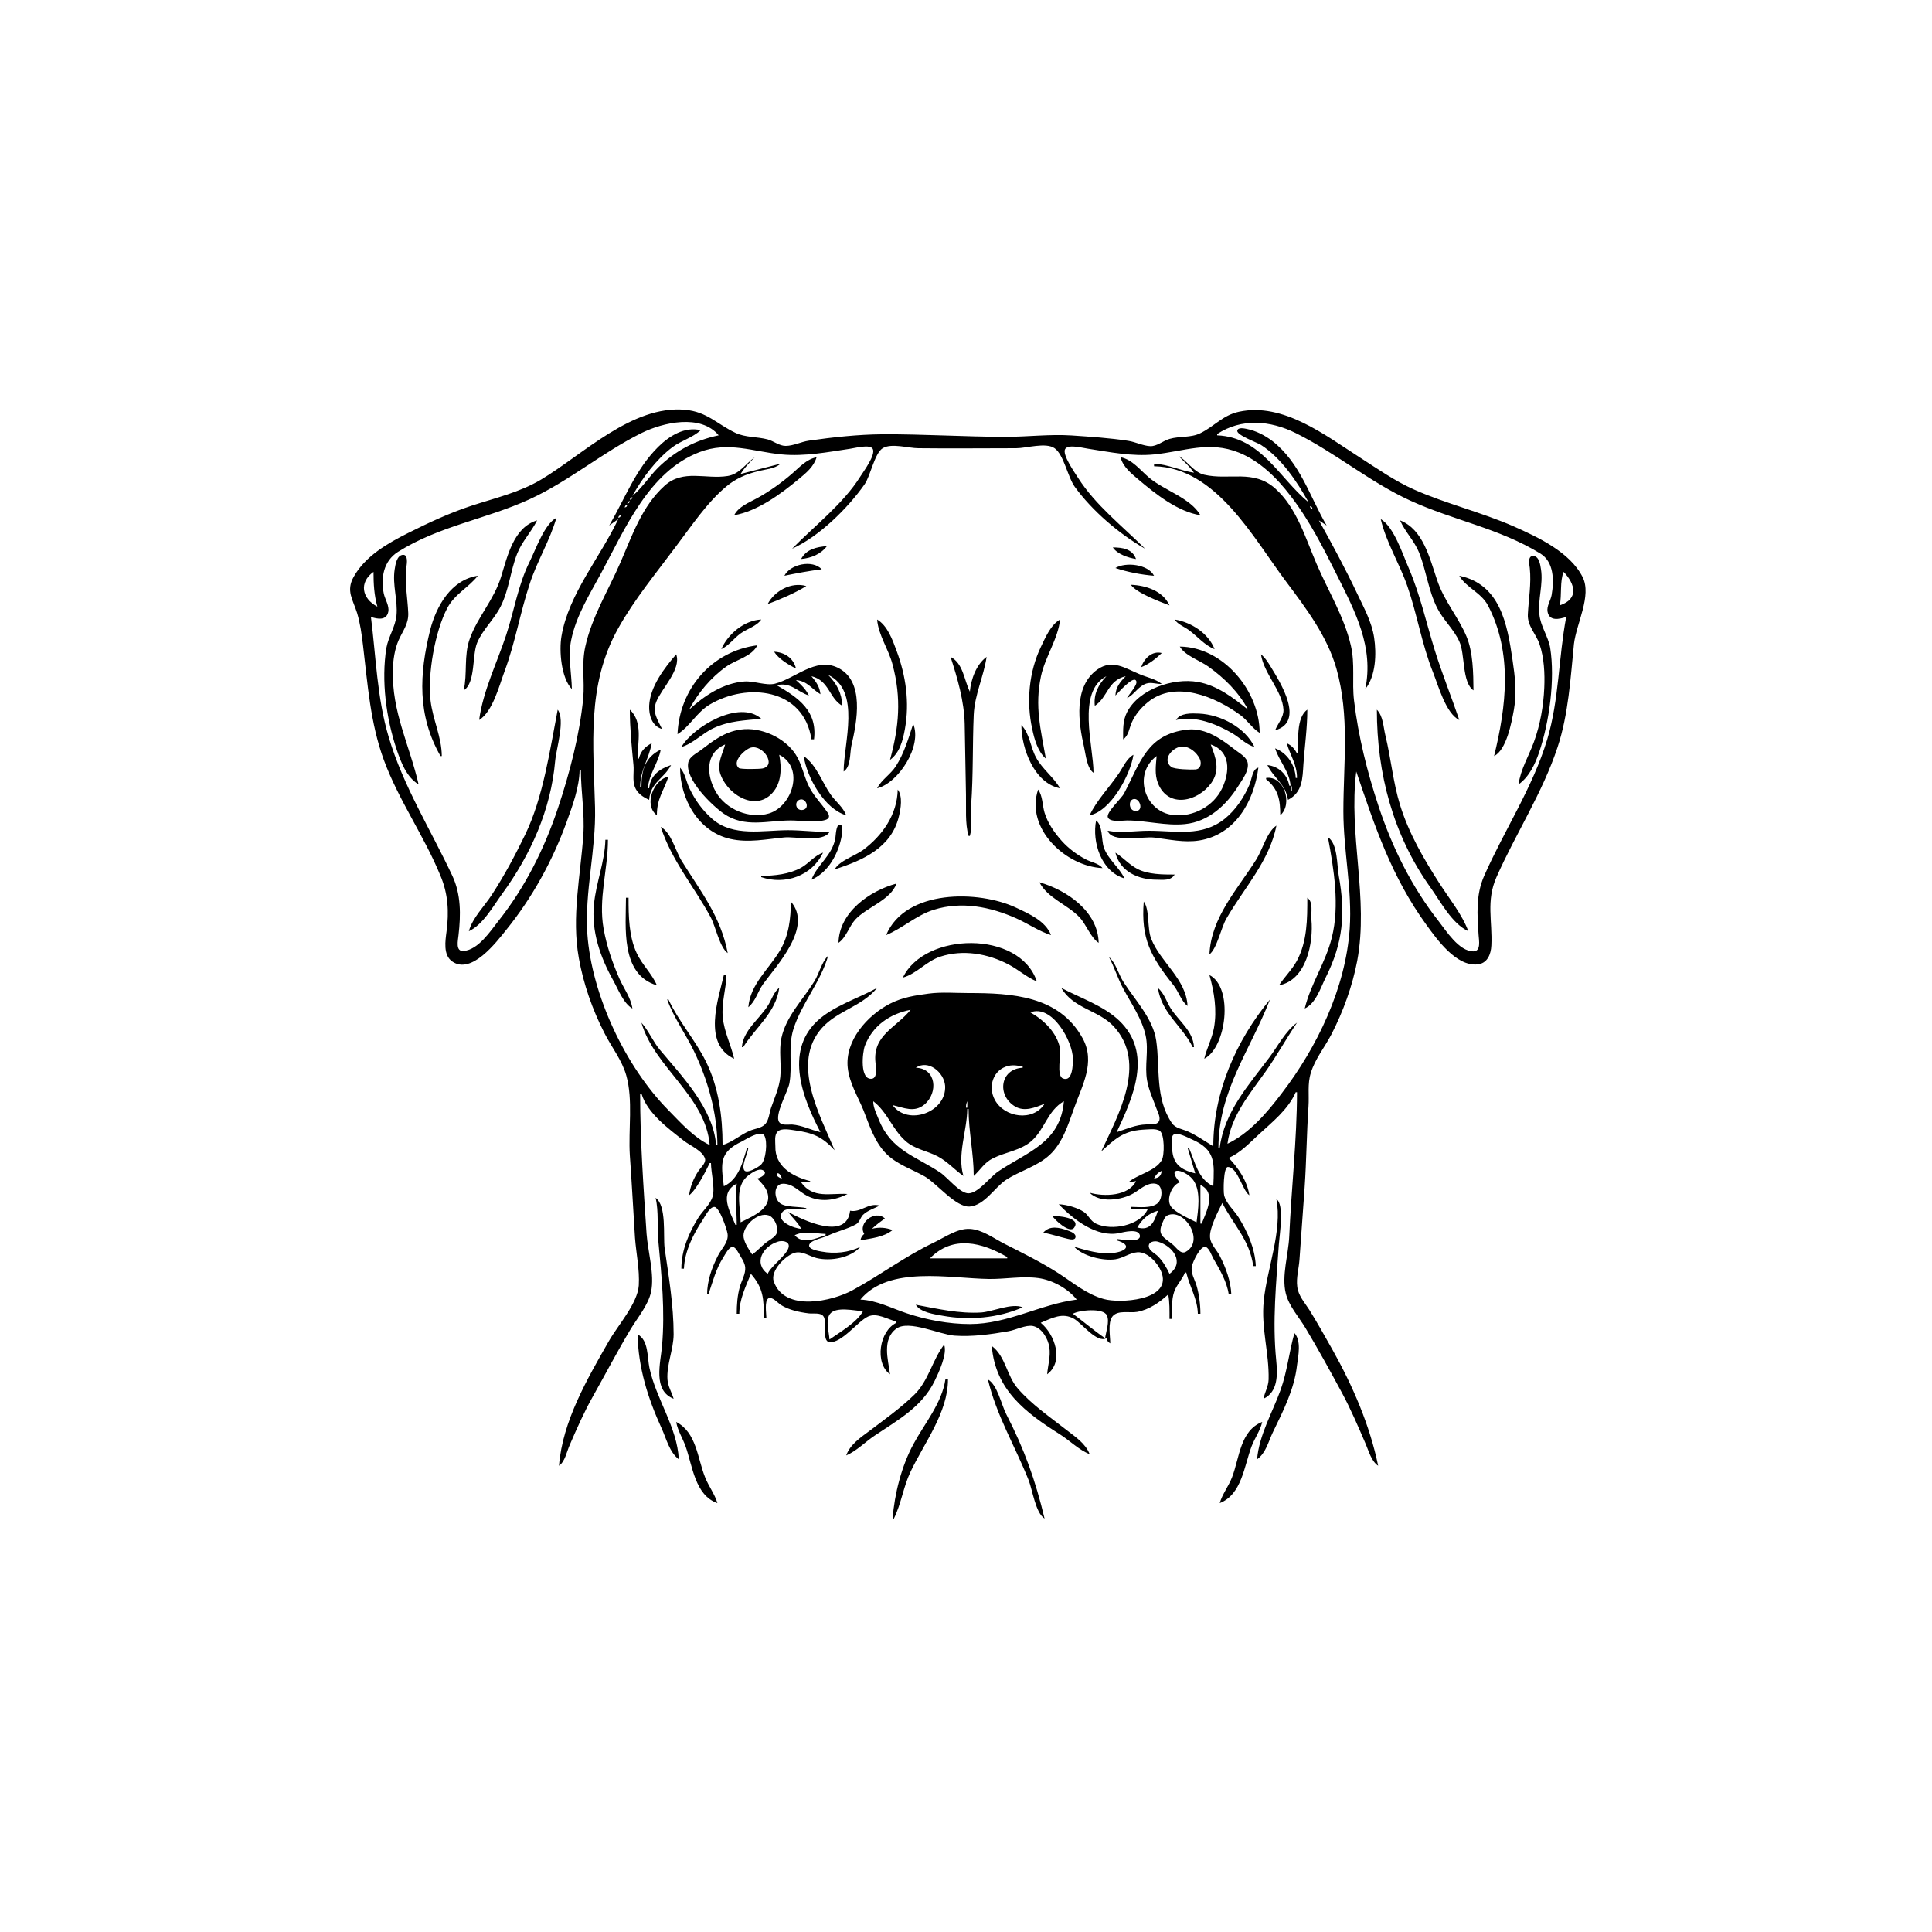 <?xml version="1.0" encoding="UTF-8"?>
<svg xmlns="http://www.w3.org/2000/svg" xmlns:xlink="http://www.w3.org/1999/xlink" width="1500pt" height="1500pt" viewBox="0 0 1500 1500" version="1.1">
<g id="surface1">
<path style=" stroke:none;fill-rule:nonzero;fill:rgb(0%,0%,0%);fill-opacity:1;" d="M 450 598 L 451 598 C 451 614.645 454 631.301 452.91 648 C 450.707 680.172 443.598 711.758 449.426 744 C 453 764 460 784 469.246 802 C 474.785 813.004 482.887 823.004 486.254 835 C 491.617 854.105 487.734 877.227 489 897 C 490.551 918.328 491.629 939.676 493 961 C 493.93 973.273 496.664 985.66 495.957 998 C 495 1012 479.723 1029 472.852 1041 C 456 1070.453 436.734 1103.398 434 1138 C 438.688 1134.801 440 1127.078 442.281 1122 C 447.801 1109.164 453.559 1096.184 460.426 1084 C 470.188 1066.68 479.359 1049.066 489.602 1032 C 494.945 1023.094 503.297 1013.297 505.48 1003 C 508.332 989.562 503 971.707 502 958 C 499.594 921.77 497 885.348 497 849 L 498 849 C 502.492 864.273 519 876.262 531 885.715 C 535.645 889.379 545.754 893.52 547.387 899.715 C 548.223 903 543.953 906.621 542.359 909 C 538.434 915 535.941 921.02 535 928 C 540.211 924.434 548.227 909 551 903 L 552 903 C 552 910.496 555.281 922.113 553.258 929 C 551.52 935 545.711 940 542.438 945 C 534.852 957 529 970.703 529 985 L 531 985 C 531.59 971.328 538.234 958.207 545.668 947 C 547.43 944.344 550.848 937.055 554.621 937.055 C 558.574 937.055 564.41 954.5 564.891 958 C 565.801 964.629 560 969.562 557.375 975 C 552.633 984.262 549 994.539 549 1005 L 550 1005 C 553.43 995 555.805 985.168 561.699 976 C 563 974 565.914 968.055 568.797 968.055 C 571.402 968.055 574 974.125 575.293 976 C 576.801 978.445 578.293 981.082 578.578 984 C 579 989.043 575.77 994.25 574.43 999 C 572.473 1006 572 1013 572 1020 L 574 1020 C 574 1009 578.871 999.062 583 989 C 592.852 1000.312 593 1008.605 593 1023 L 595 1023 C 595 1019.82 593.387 1010 596.602 1008.035 C 599.434 1006.426 603.887 1011.516 606 1013 C 612.438 1017.086 620.473 1018.789 628 1019.715 C 631.27 1020.113 636.652 1019 639 1021.602 C 642.809 1025.492 637.629 1041.062 643.863 1042 C 653.383 1043.172 665.949 1025.797 674 1022.141 C 681 1019 689 1024.41 696 1026 L 696 1027 C 682.711 1033.332 678.863 1058.191 691 1067 C 689.516 1055.496 684.621 1039.742 696 1031.516 C 705.598 1024.594 729.441 1036.117 741 1037 C 754.977 1038 769.242 1036 783 1033.566 C 788.645 1032.617 796.387 1028.445 802 1029.527 C 809 1031 813.742 1039.516 814.699 1046 C 815.773 1053.277 813.582 1060 813 1067 C 826.359 1057.07 819 1036 808 1027 C 816.762 1023.406 824.863 1018.691 834 1024 C 840 1027.5 851.676 1043.086 859 1039 C 859.777 1041.133 860 1041.77 862 1043 C 862 1037.363 859.992 1027 863.602 1022.227 C 867.781 1016.816 877 1019.633 883 1018.531 C 892.211 1016.805 900.234 1011.211 907 1005 C 908.176 1011.32 908 1017.594 908 1024 L 910 1024 C 910 1017.285 909.402 1009.395 911.609 1003 C 913.508 997.5 917.918 993.41 920 988 L 921 988 C 923.605 999 929.758 1008.41 930 1020 L 932 1020 C 931.98 1012.691 931 1005.012 928.961 998 C 927.453 993.059 924.301 988.359 925.395 983 C 926 980 932 966.566 936.25 968.207 C 938.922 969.254 940.676 974.68 942 977 C 947 985.801 952.496 994.809 954 1005 L 956 1005 C 955.555 994.676 951.738 984.125 947 975 C 944.703 970.523 940 966.152 939.496 961 C 938.605 954 945.824 940.32 949 934 C 957.68 951.004 970.418 963 973 983 L 975 983 C 974.41 969.27 968.66 956.531 961.539 945 C 958 939.48 952 934.422 950.418 928 C 949.707 925.133 949.84 906.055 953.277 906.055 C 961 906.055 964.5 924.246 970 928 C 968.352 917 961.652 907.004 954 899 C 962.934 895.098 969.945 887.629 977 881.09 C 987.625 871.242 1000 861.645 1006 848 L 1007 848 C 1006.898 885.383 1002.609 922.684 1000.961 960 C 1000.352 973.785 994.973 990.527 998.238 1004 C 1000.637 1014 1008.395 1022.402 1013.551 1031 C 1023.383 1047.383 1032.605 1064.195 1041.691 1081 C 1048.707 1094 1054.461 1107.473 1060.281 1121 C 1062.668 1126.551 1064.785 1134.586 1070 1138 C 1063.512 1106.562 1050.289 1076 1034.574 1048 C 1028.707 1037.59 1022.898 1027.148 1016.574 1017 C 1013 1011.344 1008 1006 1007.184 999 C 1006.289 992 1008.418 985.016 1008.91 978 L 1012.91 922 C 1014.348 901.031 1014.473 880 1015.91 859 C 1016.512 850.211 1015 841.582 1017.723 833 C 1020.996 822.09 1028.566 813.031 1033.742 803 C 1042.871 785.301 1050 765.605 1053.738 746 C 1062.824 697.359 1046.793 648.102 1053 599 C 1067.559 642 1080.352 680.672 1107.426 718 C 1115.754 729.484 1130.543 750.301 1147 748.773 C 1154.727 748.055 1157.586 741 1157.895 734 C 1158.766 715 1153.688 699.492 1161.863 681 C 1176.902 647 1197.633 615.539 1209.328 580 C 1217.785 554.312 1219.309 526.684 1222 500 C 1223.875 484.059 1236 462.52 1228.727 448 C 1218.883 428.586 1194 417 1175 408.574 C 1149.812 397.586 1122.973 391.18 1098 380.137 C 1083.223 373.605 1069.543 364.031 1056 355.309 C 1028.934 338 996.371 312.324 962 319.668 C 949.383 322.363 942.832 331 932 336.312 C 924.715 340 915.715 338.504 908 340.785 C 903 342.223 898.195 346.648 893 346.406 C 887.465 346.152 881.59 343.137 876 342.273 C 861.465 340.031 846.645 339.094 832 338.09 C 814.852 337 798 339.152 781 339.152 C 749 339.152 716.656 337 685 337.184 C 666.453 337.316 646.496 339.473 628 342.133 C 622 343 615.938 346.199 610 346.207 C 605 346.211 600.695 342.453 596 341.16 C 587.867 339 578.707 339.742 571 336.078 C 556.73 329.305 549 319.738 532 318.172 C 490.754 314.379 452.594 353.008 420 372.395 C 403.184 382.398 384.387 386.617 366 392.672 C 349 398.246 332.91 405.777 317 413.754 C 300.949 421.801 283.504 431.773 274.516 448 C 268.516 458.828 274 465.453 277.277 476 C 279.699 484.062 280.844 492.656 281.844 501 C 285.488 531.348 287.422 561.004 298 590 C 309.637 621.594 329.398 649.086 342 680 C 347.953 694.109 348.66 708.047 346.719 723 C 345.754 730.438 343.938 741.379 351 746.41 C 366 757.078 385.352 731.523 393 722 C 413.215 697 429 668.383 440 638 C 444.52 625.527 449.723 611.352 450 598 M 558 338 C 539.773 341.773 524.363 350 511 363.016 C 503.996 370 498.445 379 491 385 C 498.688 371.195 509.355 356.801 522 347.238 C 528.969 342 537.477 340 544 334 C 531.48 331.02 519.613 338.484 511 347.004 C 493.406 364.41 485.23 387.047 473 408 L 480 403 C 466 432.812 441.5 461 435.922 494 C 434 505.262 435.676 526.387 444 535 C 443.734 522.047 440.84 510 443.449 497 C 447.234 478.18 457.688 461.648 466.691 445 C 485.223 410.738 503.766 366.086 543 351.066 C 565.512 342.445 584.395 350.641 607 352.828 C 624.496 354.523 642.734 351 660 348.422 C 663.406 348 675.578 344.586 677.645 348.602 C 680 353.301 670.363 366.113 667.934 370 C 654.766 391.062 632.324 408.309 615 426 C 635.852 416.711 658.352 394.465 671.277 376 C 675.828 369.496 679 352 685.277 348.027 C 691.973 343.816 705.551 348 713 348 C 738.309 348.301 763.586 348 789 348 C 797 348 811.91 343.238 818.773 348 C 825.961 353 828.988 370.469 834.488 378 C 848 396.625 868.949 414.578 889 426 C 871.301 408.301 850.637 392.336 837 371 C 834.668 367.254 824.426 353 827 348.602 C 829.641 344.582 841.301 348 845 348.422 C 861.695 351 879 354.523 896 352.828 C 919.508 350.48 938.602 342 962 351.453 C 978.328 358.074 991.551 371.277 1002 385 C 1016.695 404 1027.594 425.691 1038.246 447 C 1052.414 475.336 1066.699 502.531 1060 535 C 1068.266 524.75 1068.758 507.504 1066.867 495 C 1065 482.75 1058.988 472.027 1053.781 461 C 1044.578 441.52 1034.438 422.824 1024 404 L 1030 408 C 1016.719 385.246 1009.621 359.527 988 342.52 C 982 338 975.305 334.5 968 333.02 C 966.203 332.652 961.238 331.516 960.633 334.328 C 959.879 337.816 976.258 343.668 979 345.441 C 994.828 355.66 1006.953 373.754 1016 390 C 993 371.039 979.254 339.477 945 338 L 945 337 C 963.953 324.5 986.27 326.453 1006 336.246 C 1036.945 351.609 1063.52 374.277 1095 388.691 C 1128.566 404.062 1163.922 410.113 1196 429.812 C 1206.352 436.168 1206.699 450.359 1204.672 462 C 1203.938 466.227 1200.668 470.602 1201.527 475 C 1203 482.598 1210.773 480.656 1216 479 C 1210 510.598 1210.543 543 1201.277 574 C 1190 611.527 1168 644.422 1152.309 680 C 1145.699 695 1146.922 710.18 1147.977 726 C 1148.23 730 1150 738.621 1143.941 738.641 C 1132.75 738.672 1122.766 722.621 1116.789 715 C 1095.938 688.41 1080.957 658 1070.332 626 C 1061.543 599.531 1054.602 571.723 1051.285 544 C 1049.539 529.395 1052.199 515.719 1048.766 501 C 1043.543 478.637 1031.293 459 1022.281 438 C 1013.633 418 1006.852 394.168 989.996 379.184 C 973 364.184 954.391 373.059 935 368.605 C 926.984 366.766 921.957 358.023 915 354 C 919.176 358.176 923.594 362.164 927 367 C 916.508 365.449 906.742 360.469 896 360 L 896 362 C 944.352 363 973 417.629 998.871 452 C 1014.328 472.605 1030.395 494 1037.574 519 C 1048 556 1043 592.453 1043 630 C 1043 660.223 1049.965 691.02 1047.91 721 C 1044.77 767 1022.688 813 995 849 C 983.934 863.664 969.984 880 953 888 C 955.809 866.242 970.336 849.301 982.574 832 C 991.281 819.695 998.574 806.488 1007 794 C 997.871 800.719 992.242 812.039 985.523 821 C 969.418 842.477 950.578 863.273 947 891 L 946 891 C 946 847 970.754 815.297 986 776 C 959.543 808.195 942 848.051 942 890 C 935.422 886 929 881.402 922 878.336 C 917.742 876.516 912.66 876.02 909.855 872 C 896.629 852.438 900.797 829.492 897.699 808 C 895.207 790.707 881 776.234 872 762 C 868.25 756 866.34 747.66 861 743 C 865.254 751.074 867.926 760 872.309 768 C 878.547 779.531 886.578 791.023 889.484 804 C 892 815.695 888.508 827.281 890.617 839 C 892 846.719 895.371 853.695 898 861 C 899 863.602 901.285 867.809 899.801 870.566 C 898 873.781 892.949 872.758 890 873 C 882 873.191 874.469 876.57 867 879 C 879.512 852.238 895.457 817.633 868.828 792.301 C 856.715 780.773 838.586 774.762 824 767 C 833.363 783.199 852.926 784.117 864.816 797.039 C 891 825.625 868 866.047 855 894 C 865.434 884.473 872 878.121 887 877.09 C 890.582 877 897.41 875.828 900.484 878.027 C 904.246 880.715 904.188 897.023 901.973 900.785 C 896.852 909.48 883 911.746 876 918 L 882 917 C 876.414 928.719 856.992 929.25 846 926 C 853.844 934.238 871 931.762 880 926.523 C 884.918 923.625 890.68 918 896.941 919 C 903.441 920 902.703 931 898.688 934.262 C 893.652 938.43 884 937 878 937 L 878 939 L 891 939 C 884.961 951.676 862.973 955.789 851 950.078 C 846.52 948 845.336 943.59 841.586 941.012 C 836.711 937.66 827.867 935.137 822 935 C 833.594 947 851.578 961.02 869 957.34 C 872.309 956.641 884 953.516 885 959.172 C 886 965.457 870 962.027 867 962 L 867 963 C 879 966.5 874.859 971.645 864 972.824 C 853.949 974 843.566 970.695 834 968 C 840.648 975.277 856.383 979.117 866 977.699 C 871.93 976.824 877 972.746 883 972.254 C 891.309 971.562 900 981.762 902.195 989 C 908.551 1010 869 1012 857 1008.57 C 843.906 1005 833.258 996 822 988.691 C 808.531 980.02 794.281 973 780 965.754 C 771.574 961.512 762.75 954.641 753 954.109 C 743.328 953.578 733.395 960.742 725 964.746 C 702.68 975.387 683.508 990 662 1001.688 C 646.527 1010.188 609.285 1019 600.758 995 C 597.809 986.723 609.836 974.727 617 972.668 C 622.816 971 628.531 975.426 634 976.762 C 644.727 979.375 660.547 976.695 668 968 C 658.902 972.566 647.898 973.598 638 971.738 C 635.824 971.328 626.926 970.078 628.348 966.285 C 629.723 962.617 639.68 961 643 959.242 C 649.789 956 658.344 954.137 664.688 950.488 C 667.309 949 668 945.324 670 943.215 C 673.672 939.715 678.711 938.285 683 936 C 674 933.562 668.613 941.602 660 940 C 657.348 963.832 622.934 947.062 612 941 C 615.188 945.523 619.434 949.051 622 954 C 617.348 954 601.238 948.242 607.707 940.742 C 610.875 937.07 621.598 939 626 939 L 626 938 C 620.512 936.578 609.836 937.582 605.516 934.105 C 600.645 930.191 600.516 919.129 608 919.035 C 615.852 919 620.469 925.355 627 928.621 C 636.91 933.578 648.469 932.023 658 927 C 644.707 926.156 631.309 931 622 918 L 629 918 L 629 917 C 614.621 913.277 601.609 905.289 601.984 890 C 602 886.578 601 881.312 603.742 878.602 C 606.668 875.613 613.359 877.082 617 877.574 C 631 879.484 638.285 882.457 648 893 C 636.785 866.059 613.738 825.375 638.211 798.039 C 650.281 784.555 669 781.633 681 767 C 665.906 775.371 646.648 781.078 634 793.176 C 609.168 817.18 623.438 853.223 637 879 C 629.637 877.297 622.605 873.652 615 873.09 C 612 873 607 874 605 871.258 C 600.941 866 611.809 847.301 612.914 841 C 615.355 827.137 611.73 812.52 616 799 C 622.461 778.77 637 762.746 643 742 C 637.938 746.812 635.961 756 632.188 762 C 623.266 776.387 610.293 789 606.668 806 C 604.598 815.762 606.816 826.117 605.828 836 C 604.977 844.535 601.457 852.012 598.695 860 C 597.324 864 597 869.336 594.297 872.582 C 591.348 876 585.91 876.199 582 878 C 574.637 881.043 568.789 886.754 561 889 C 561 866.801 558 844.086 548 824 C 539.656 807.246 526.93 793 519 776 L 518 776 C 523 790 532.273 802.629 538.742 816 C 549.574 838.391 556.793 864.039 557 889 L 556 889 C 553.66 860.379 529.617 835.816 512.285 815 C 506.875 808.5 503.539 800.129 498 794 C 508 828.832 547.887 851 551 889 C 538.453 883.039 528.613 871.723 519 862 C 485.641 828.234 459.348 772.57 456 725 C 453.852 692.301 462.789 660 461.984 627 C 460.801 578.727 455.258 532.102 479.863 488 C 492.562 465.234 509.523 444.805 525 424 C 536.746 408.508 549 390 564 377.617 C 571 371.75 579 368.23 588 366 C 593.777 364.359 601.574 364.148 606 360 L 575 368 C 578 363.098 581.93 359.082 586 355 C 578.789 360.078 574.238 368.059 565 369.559 C 548 372.32 530.488 364.039 516 377.105 C 498.387 393 490.793 415.816 481.574 437 C 472.199 458.555 459.539 478.812 454.426 502 C 451.391 515.758 454 528.328 452.828 542 C 450 570.613 442.391 599.805 433.332 627 C 422.789 658.668 407.793 688.77 386.996 715 C 380.707 723 371.312 737.418 360 738.324 C 353.383 739 355.617 730 356 726 C 357.797 710.445 358 694.488 351.219 680 C 334.359 644.031 313 610.336 301.723 572 C 292.758 542 291.91 510 288 479 C 292.961 480.57 300 482.051 301.473 475 C 302.383 470.406 299 465.387 298 461 C 295.508 448.695 297.727 435.57 309 428.465 C 340.953 408.32 377.328 403.109 411 387.691 C 441.777 373.598 467.73 351.273 498 336.246 C 514.652 328 544 321.16 558 338 M 586 354 L 587 355 L 586 354 M 570 400 C 587.941 397 606.332 383.445 620 372.078 C 625.82 367.238 631.777 362.484 634 355 C 626.215 356.508 620.777 362.711 615 367.711 C 606.797 374.809 597.508 381.449 588 386.688 C 581.613 390.203 573.445 393.215 570 400 M 870 355 C 871.758 362.395 878.391 367.676 884 372.41 C 897 383.41 914.617 397.395 932 400 C 924.219 386.461 903.641 380.676 892 370.699 C 885.223 365 879.199 356.781 870 355 M 491 386 C 490.453 387.637 490.637 387.453 489 388 C 489.547 386.363 489.363 386.547 491 386 M 489 389 C 488.453 390.637 488.637 390.453 487 391 C 487.547 389.363 487.363 389.547 489 389 M 1017 391 L 1016 392 L 1017 391 M 487 392 C 486.453 393.637 486.637 393.453 485 394 C 485.547 392.363 485.363 392.547 487 392 M 1019 395 C 1017.363 394.453 1017.547 394.637 1017 393 C 1018.637 393.547 1018.453 393.363 1019 395 M 485 395 L 484 396 L 485 395 M 483 398 L 482 399 L 483 398 M 482 400 C 481.453 401.637 481.637 401.453 480 402 C 480.547 400.363 480.363 400.547 482 400 M 372 559 C 382.621 552.508 387.621 532.105 391.809 521 C 400 499 403.902 475.355 411.355 453 C 417 435.664 426.992 419.512 432 402 C 422.699 406.832 415.891 426.715 411.246 436 C 402.227 454.043 399.273 474 393 493 C 385.91 514.473 375 536.477 372 559 M 1072 403 C 1076.18 421.066 1086.586 437.516 1092.656 455 C 1100.316 477.066 1103.914 500.285 1112.602 522 C 1116.75 532.371 1122.555 554 1133 559 C 1126.883 541 1119.695 523.246 1114 505 C 1107.363 483.566 1102.621 461.691 1093.719 441 C 1089 430.273 1082.301 409.074 1072 403 M 360 536 C 369.332 530.312 366.434 508.578 370.465 499 C 374.816 488.664 383.586 481 388.629 471 C 395.195 458.055 396.23 443.371 401.465 430 C 405.234 420.359 412.469 413.098 417 404 C 398.691 409.387 393.934 432.047 388.977 448 C 383.457 465.758 370.723 479.098 364.699 496 C 360 509 363 523 360 536 M 1087 404 C 1090.953 413 1098 419.742 1101.797 429 C 1107.34 443 1109 458.492 1115.809 472 C 1120.508 481.336 1128.738 488.531 1133 498 C 1137.602 507.781 1134.938 529.789 1144 536 C 1143.891 522.738 1143.746 506.371 1138.535 494 C 1132 478.602 1121 466.379 1115.668 450 C 1110 433.473 1105 411 1087 404 M 622 434 C 629.684 433.328 637.328 430.285 642 424 C 633.965 424.641 626 426.422 622 434 M 864 425 C 867.434 430.242 875.996 433.102 882 434 C 879.195 426.129 871.449 425.02 864 425 M 325 609 C 317.785 577.809 304.207 553 305 520 C 305.199 512.488 306.441 504 309.516 497 C 312.75 489.738 317.281 484.367 316.961 476 C 316.492 464 313.977 452.219 315.574 440 C 315.891 437.594 317 430.625 312.945 430.754 C 308 431 306.992 438.5 306.438 442 C 304.527 454.121 309 466.008 307.824 478 C 306.883 486.801 301.578 494.332 300 503 C 295.934 528.508 299.785 557.641 308 582 C 311.316 591.816 315.684 603.465 325 609 M 1179 609 C 1187.207 603.172 1191.828 593.352 1194.996 584 C 1202.906 560.648 1207.418 527.496 1203.562 503 C 1202 494 1196 486.109 1195.176 477 C 1193.898 465.281 1198.262 453.73 1196.41 442 C 1195.863 438.551 1195 431.637 1190.211 431.637 C 1185.871 431.637 1187.43 438.551 1187.715 441 C 1189 453.117 1186.809 465 1186.211 477 C 1185.766 486 1192.512 492.074 1195.238 500 C 1198.863 510.527 1199.445 523 1198.961 534 C 1198.34 548.191 1195.809 562.617 1190.945 576 C 1186.938 587.031 1180.59 597.207 1179 609 M 609 447 C 618.707 445 628 443.242 638 442 C 630.852 434.266 613.492 438 609 447 M 866 441 C 875.277 444.141 886.23 446.227 896 447 C 891.434 438.09 874 436.121 866 441 M 290 444 C 290 453.328 290.461 462 293 471 C 280.91 464.723 278.547 452.145 290 444 M 1214 444 C 1222.926 453.352 1226 465 1211 470 C 1212.652 462 1210.949 451.27 1214 444 M 342 587 L 343 587 C 342.961 572.297 336 558.562 334.285 544 C 331.859 523.703 337.727 490.035 347.324 472 C 353.227 461 363.738 456.273 371 447 C 350.305 450.102 338.777 470.492 334 489 C 325.477 523.43 323.875 555.148 342 587 M 1133 447 C 1138 456 1149.918 460 1155.215 470 C 1174.566 507 1169.438 548.699 1160 587 C 1169.652 582.242 1173.578 561 1175.383 551 C 1177.785 537.77 1176.211 525.164 1174.273 512 C 1170.238 484.641 1164.797 453.578 1133 447 M 596 469 C 605.285 465.602 617.672 460.242 626 455 C 614.461 451.59 601.391 458.613 596 469 M 878 454 C 882.363 460.395 900.57 467.188 908 470 C 902.684 458.605 889.719 454.504 878 454 M 560 504 C 565.961 501.223 569.723 495.609 575 491.785 C 579.945 488.203 587.637 486.137 591 481 C 577.836 481.602 565.172 492.223 560 504 M 681 481 C 682 493.289 689.984 504.152 693 516 C 700 542.285 698 564.215 691 590 C 698.586 584.363 700.965 575 702.574 566 C 706.309 545.348 703.348 524.523 696 505 C 692.965 496.746 688.973 485.613 681 481 M 812 589 C 808 566.16 803.23 548.527 808.211 525 C 811.328 510.281 821.691 495.539 823 481 C 815.727 485.211 811.785 494.695 808.258 502 C 798.84 521.516 796.719 545 801.426 566 C 803 573.766 805.809 583.691 812 589 M 912 481 C 914.512 484.832 919.324 486.48 923 489.16 C 929.641 494 935.242 501 943 504 C 938.258 491.676 924.785 483 912 481 M 526 570 C 535.352 564.328 540.926 553 551 547.016 C 580.191 529.719 624 534.383 630 574 L 632 574 C 634.711 552.059 620 541.758 603 532 C 613.965 529.398 618.555 536.812 628 540 C 625.594 535 622 531.66 618 528 C 627 528.797 630 534.781 637 539 C 636.414 533.32 633.637 529.277 630 525 C 643.887 528.336 643.66 542.133 654 548 C 653.574 538.191 649.785 531 643 524 C 668.77 536.297 655 577.027 655 599 C 660.633 595.449 659.762 585.02 661 579 C 665.258 560.648 671.832 528.273 650 518.188 C 633 510.383 617.445 526.738 601.715 530.805 C 594.996 532.543 585.32 528.574 578 529.09 C 561.559 530.242 546.777 540.156 535 551 C 541.934 538 551.871 526 564 517.441 C 571.582 512.117 583.727 509.746 588 501 C 552.844 505.445 527.523 534.496 526 570 M 916 502 C 919.973 509.004 931.48 512.777 938 517.426 C 950.559 526.387 961.703 537.297 969 551 C 957.469 541.707 944.957 532.109 930 529.465 C 910.914 526.09 884.215 535 874.996 553 C 871.582 559.672 872 566.738 872 574 C 876.211 571.348 876.699 565.395 878.664 561 C 881.449 554.781 885.754 549.652 891 545.328 C 912.441 527.648 943.613 541 963 555.16 C 968.488 559.168 972.344 565.578 978 569 C 977.996 536.41 949.715 502.277 916 502 M 601 506 C 604.469 511.449 612.211 516.246 618 519 C 616 510.789 609 506.379 601 506 M 886 518 C 891.965 515.738 897.438 511.418 902 507 C 894.438 505.117 888.328 511.152 886 518 M 525 508 C 515.738 518.703 504.637 533.238 504 548 C 503.738 555.414 506.215 563.766 514 566 C 510.617 558.758 506.312 553.246 509.469 545 C 513.395 534.734 529.211 519.766 525 508 M 979 508 C 981.219 523.02 995.762 536.59 996.484 551 C 996.773 556.715 992 562 990 567 C 1013.496 560.398 993.812 529.547 986.797 518 C 984.531 514.27 982.375 510.789 979 508 M 738 510 C 743.43 526.691 748.551 544.324 748.984 562 C 749.434 580.328 749.539 598.719 749.984 617 C 750.23 627 749.176 639.449 752 649 L 753 649 C 755.254 641.371 753.551 633 754 625 C 755.688 601.645 755 578.391 756 555 C 756.734 539.16 763.734 525.332 766 510 C 758 515.809 753.836 527.426 753 537 C 748.508 528.059 747.902 515.059 738 510 M 849 600 C 849 579.129 835.727 537.105 859 525 C 852.727 531.617 849 538.727 850 548 C 860.223 541.305 859.812 528.371 874 525 C 869.523 529.586 866.34 533.434 866 540 C 867.434 538.816 880.516 523.234 882.27 529 C 883.172 532 876.352 539.152 875 542 C 880.77 539.254 883.73 532.754 890 530.707 C 893.957 529.418 897.996 531.27 902 531 C 897 527 890.754 526 885 523.535 C 873.887 519 863.762 511.488 852 519.801 C 833.309 533.02 837.281 561 841.652 580 C 842.996 586 843.848 596.406 849 600 M 642 523 L 641 524 L 642 523 M 862 523 L 861 524 L 862 523 M 860 524 L 859 525 L 860 524 M 433 551 C 426.887 582.516 421.773 619 407.742 648 C 399.945 664.109 391.461 680.008 381.656 695 C 375.715 704.086 367 712.398 364 723 C 375 718 382.867 703.57 389.848 694 C 411.961 663.691 427.695 628.734 431 591 C 431.852 581.277 439 559 433 551 M 489 551 C 489 565.449 490.465 579.637 491.828 594 C 492.352 599.461 490.891 605.785 492.895 611 C 494.777 616 499.477 619 504 621 C 505 607.328 515.609 604.551 521 594 C 511.957 597 505 602 504 612 L 503 612 C 503.891 600.828 511 592.609 513 582 C 500.75 587.828 498 598.445 498 611 L 497 611 C 497 598.027 503.828 589.219 506 577 C 500.926 579.641 497.34 583.359 496 589 L 495 589 C 495 576.566 499.418 560.652 489 551 M 535 551 L 534 552 L 535 551 M 970 551 L 969 552 L 970 551 M 1008 585 L 1007 585 C 1005 581.223 1002.867 578.82 999 577 C 1001.801 586.707 1006.973 593.406 1007 604 L 1006 604 C 1005.539 594 999.504 584.684 990 581 C 993.289 591.32 1001 598.633 1002 610 L 1001 610 C 999.422 601.266 992.875 595 984 594 C 989 604.262 998 608.41 1000 621 C 1011.395 615.086 1011.254 604.367 1012 593 C 1013 579 1015 565.18 1015 551 C 1006.227 557.008 1008 575.695 1008 585 M 1069 551 C 1069 600.426 1081.594 648.438 1110.578 689 C 1118.531 700.129 1127.211 717.035 1140 723 C 1135.211 710 1125.203 697.684 1117.691 686 C 1105.355 666.809 1093.805 647 1087 625 C 1081.574 607.395 1080 589 1075.625 571 C 1073.988 564.324 1073.961 556.133 1069 551 M 529 580 C 538.227 577.266 545.234 569.355 554 565.309 C 566.551 559.516 577.746 559.457 591 558 C 573.992 542.832 537.961 564.496 529 580 M 913 559 C 927.949 555.441 944.27 562 957 569.453 C 962.773 573 967.527 578 974 580 C 966.73 564.723 947.59 554.77 931 554.039 C 925 553.777 916.438 553.379 913 559 M 709 562 C 705.336 573.262 701.949 585 695.453 595 C 691.391 601.27 684.309 605.469 681 612 C 697.508 608.043 716.199 579.152 709 562 M 793 563 C 793 581 802.992 608.129 823 612 C 817.883 603.148 809.215 597.137 804.324 588 C 800 580.098 799.48 569.469 793 563 M 575 566.43 C 562.465 568.207 553.781 575.027 544 582.496 C 540.586 585.105 535.316 587.387 534.359 592.016 C 531.668 605.004 552.773 625.426 562 631.777 C 578.301 643.004 595.863 637 614 637 C 622 637 633 639 640.938 636.566 C 643.98 635.637 644.324 633.477 642.621 631 C 637.406 623.34 631.23 617.691 627.312 609 C 623.906 601.441 622.406 593.074 617.906 586 C 609.445 572.699 590.73 564.195 575 566.43 M 922 566.441 C 890.574 570 885.469 591.73 872.738 616 C 870.668 620 858.41 631 860.176 634.688 C 862 638.633 871.52 637 875 637 C 890 637 904.98 641.332 920 639.828 C 938.379 638 952.191 625.047 961.574 610 C 964.523 605.277 969.395 599 968.809 593.004 C 968.297 587.832 962.664 585.09 959 582.195 C 948.48 574 936.305 565 922 566.441 M 563 578 C 561 585.223 556.812 592.363 559 600 C 563.676 616 585.809 630.68 599.531 615.816 C 606.98 607.742 606.887 596.152 605 586 C 625 596.16 615 626.18 597 631.559 C 581.922 636.055 563.695 628.586 555.879 615 C 548.363 602 547.328 584.57 563 578 M 898 587 C 897.422 594.34 896.332 601 899 608 C 906.953 628.008 930 622.375 940.363 608 C 947.531 598 944 588.383 940 578 C 955.48 583.281 955 599.012 948.879 612 C 942.242 626.004 926.387 634.5 911 632.824 C 888.504 630.383 879.398 600.734 898 587 M 918 579.609 C 923.68 579.609 928.957 584.137 931.422 589 C 933 592.32 932.551 597.102 927.98 597.406 C 924.645 597.633 911.773 597.379 909.277 595.395 C 901.754 589.414 910.883 579.609 918 579.609 M 583 580.438 C 592.395 578 603.246 594.262 591.98 596.641 C 589.703 597.121 574.902 597.41 573.605 596.293 C 567.867 591.367 578.547 581.594 583 580.438 M 846 633 C 862.445 629.816 877.723 601.414 880 586 C 874.855 588.824 872.195 595.207 869 600 C 861.855 610.723 851.312 621.398 846 633 M 1009 586 L 1008 587 L 1009 586 M 624 587 C 626.445 603.559 640 628 657 633 C 654.512 626.578 648.957 622.527 645 617 C 637.984 607.027 634.27 594.297 624 587 M 528 596 C 528 620.078 542 645.707 567 651.336 C 581 654.52 594.848 651.516 609 650.172 C 617.586 649.352 639 654.301 644 646 C 633.316 646 622.695 644.57 612 644.57 C 592.48 644.57 569.203 650 553 635.816 C 545.285 629.062 539.645 621.215 535.262 612 C 532.73 606.68 532 600.449 528 596 M 860 645 C 863 654.582 887.66 649.289 896 650.285 C 907.59 651.672 919.277 654.406 931 652.562 C 959 648.129 973.68 622.145 977 596 C 972.328 597 971.906 605 970.168 609 C 965.895 619 959.461 628.773 951 635.609 C 933.195 650 912.996 645 892 645 C 881.301 645 870.559 647 860 645 M 510 633 C 510 620 515 614.676 519 603 C 507.492 605.086 499.426 625 510 633 M 983 604 L 983 605 C 992.691 612.723 994 621.336 994 633 C 1003.84 624.535 997.258 602.012 983 604 M 1003 610 L 1003 614 L 1002 614 C 1002.176 612.316 1002.316 611.508 1003 610 M 697 613 C 696.602 632.398 685.25 648.594 670 660 C 663.633 664.543 651.883 668.16 648 675 C 669.707 668.059 691.957 658.344 697.867 634 C 699.367 627.832 701 618.344 697 613 M 806 613 C 795.789 643.16 827.461 672.773 856 674 C 853 670.227 847 669.383 843 667.215 C 836.168 663.645 829.578 658.711 824.43 653 C 818.656 646.516 813.586 639.348 811 631 C 809.246 625.125 809.621 618.082 806 613 M 880.871 620.348 C 885.285 620.422 887.832 629.547 881.961 629.664 C 876 629.781 875.664 620.258 880.871 620.348 M 621.215 620.754 C 625.652 619.551 628.836 627.27 623.855 628.676 C 617.875 630.367 616 622.152 621.215 620.754 M 851 637 C 847.77 653.66 854.809 676.598 873 682 C 868.922 673.199 860.395 667.48 857 658 C 854.98 652 856.379 641.09 851 637 M 630 683 C 641.656 678 649 666 652.359 654 C 652.871 652.098 656 640.207 651.996 640.207 C 648.965 640.207 648.918 649.027 648.539 651 C 645.941 664.52 634.613 671.09 630 683 M 939 741 C 945 736.336 948 720.168 952.285 713 C 965.871 689.453 985.676 668.445 991 641 C 983.723 645.766 980.18 659.605 975.574 667 C 961 690.25 940.238 712.148 939 741 M 513 642 C 521.574 668.348 538.695 688.027 551.691 712 C 555.551 719.117 558.727 735.621 565 740 C 559.641 711.547 543.934 692.094 529 668 C 524.27 660.23 521.266 646.535 513 642 M 1031 650 C 1035.602 674.773 1040.301 703.219 1034 728 C 1029.316 747.156 1017.5 764.055 1013 783 C 1021.656 779 1025.184 767.133 1029.246 759 C 1042.773 732 1044.746 709.512 1039.426 680 C 1037.918 671.652 1038.711 655.094 1031 650 M 470 652 C 469.652 668.801 462.773 685.223 461.172 702 C 459 723.055 466 743 476 761 C 479.957 768 484 779.07 491 783 C 489.727 774.512 484.453 767.691 481 760 C 475.508 747.535 471 734.449 468.613 721 C 464.449 697.641 472 675.277 472 652 L 470 652 M 591 680 L 591 681 C 609.535 687.273 630.391 680.094 639 662 C 632.359 664.258 628 670.324 622 673.688 C 612.836 678.723 601.32 680 591 680 M 866 662 C 869.547 676.766 883.949 683 898 683 C 903 683.023 909 684 912 679 C 902.824 679 891.285 679 883 674.598 C 876.715 671.324 871.988 665.746 866 662 M 807 685 C 813.426 697.387 828.539 702.18 837.961 712 C 843.375 717.645 846.727 728 853 732 C 852.496 707.684 828.402 691.164 807 685 M 651 732 C 656.762 728.227 659.305 719.199 664 714 C 673 704.312 691.652 698.785 696 686 C 675 691.742 651.488 708.371 651 732 M 688 726 C 701 720.57 711.379 710.617 725 706.348 C 746.602 699.578 768.738 704 789 713 C 798 717 806.617 723.031 816 726 C 811.719 715 799 709.527 789 704.781 C 759.863 691.027 703 690.27 688 726 M 486 697 C 486 719.453 481.449 756.52 510 765 C 506.188 756 498.504 749 494.324 740 C 488.199 727 488 711.184 488 697 L 486 697 M 1015 697 C 1015 713.723 1014.988 730.824 1006.879 746 C 1003 753 997.336 758.441 993 765 C 1014.367 761 1019.863 731.789 1018.172 714 C 1017.66 708.637 1019.922 700.477 1015 697 M 614 700 C 614 713.234 612.441 726.43 605.547 738 C 596.867 752.57 582.465 764.07 581 782 C 586.754 777.23 588.207 770 592.488 764 C 603.188 749.246 631.293 719.621 614 700 M 888 700 C 885.727 728.793 893.449 742.773 911.191 765 C 914.965 769.723 917.254 777.52 922 781 C 921 760.18 901.215 747.328 893.824 729 C 890.496 720.758 892.785 706.316 888 700 M 701 759 C 711.742 756 719.207 746.301 730 742.75 C 747.641 737 766.797 740.312 783 748.785 C 790.625 752.773 797 758.66 805 762 C 791.703 722 717.871 723.543 701 759 M 562 757 C 557.59 776.066 545.301 810.449 570 822 C 567.508 811.219 562.281 801.125 561.172 790 C 560 778.438 563.762 768.227 564 757 L 562 757 M 939 757 C 942.758 770.359 944.992 784.227 942.535 798 C 941 806.375 936.941 813.805 935 822 C 952.246 813.242 957.867 766.645 939 757 M 576 813 L 577 813 C 586.699 797.535 602.41 786.129 605 767 C 600.703 770 598.973 776.633 596 781 C 589.398 791.375 577 800 576 813 M 899 767 C 901.93 787 917.816 796.266 926 813 L 927 813 C 926.348 800.398 915.43 793 909 783 C 905.656 777.648 903.898 771.199 899 767 M 721 771.426 C 710.434 772.828 700.605 774.32 691 779.258 C 673.34 788.34 655.906 808 658.176 829 C 659.438 840.82 665.996 851.223 670.398 862 C 675 873.652 679 886.695 688.176 895.824 C 696.426 904.078 708 907.738 718 913.426 C 727.281 918.742 742.297 937.711 753 936.742 C 764.43 935.711 772.18 922 781 916.105 C 791.852 909 805.172 905.691 814.91 896.699 C 824.891 887.48 829.258 873.41 833.691 861 C 840 843 850.883 824.82 840.484 806 C 822.266 773.02 785.449 771 752 771 C 741.809 771 731 770.082 721 771.426 M 707 784 C 695.727 798 677.445 803.57 679.719 825 C 680 828.102 681.559 837 676.867 837.535 C 667.32 838.652 669.609 817 671.469 812 C 677.414 796.328 691 787.086 707 784 M 800 786 C 816.965 779.395 832.941 808.734 833 822 C 833 826 832.953 840.266 825.312 837.34 C 819.914 835.27 823.977 818.598 823 814 C 820.609 801.695 810.496 792 800 786 M 693 858 C 701.699 860.012 709.965 864.16 717.824 857.469 C 728.516 848.367 727 829.391 711 829 C 720.766 822.328 733 832.625 733.785 843 C 735 863.555 704.859 874.441 693 858 M 794 828 L 794 829 C 776.43 829.816 773.852 850.465 788 859 C 795.441 863.477 803.711 859.812 811 857 C 802 871.027 779.898 867.75 772.418 854 C 766.812 843.695 771 830.281 783 827.527 C 786.719 826.676 790.32 827.316 794 828 M 678 855 C 689 863.402 692.832 876.816 703 885.816 C 710 892.152 719.738 893.457 728 897.785 C 735.633 901.781 741 908.125 748 913 C 743 896.621 750.863 877.676 751 861 L 752 861 C 752 878.414 756 895.574 756 913 C 761.422 908.145 764 902.734 771 899.27 C 780.719 894.406 792.605 893.23 800.961 885.785 C 811.254 876.613 813.273 862.355 826 855 C 823.371 887.199 797.578 894.309 775 909.52 C 768.789 913.707 759.641 926.297 752 926.492 C 745.332 926.664 735.551 914.039 730 910.355 C 710.18 897.203 691.773 893.156 682.203 869 C 680.523 864.762 677.852 859.562 678 855 M 751 855 L 751 860 L 750 860 C 750 858.035 750.223 856.77 751 855 M 581 891 L 580 891 C 576.762 902.195 573.508 915.633 562 921 C 559.75 903.281 558.215 894.641 576 886.219 C 579 884.734 590.609 877 593.398 881.605 C 596.172 886.312 594.711 900.762 590.723 904.363 C 588.969 906 579.469 912 577.695 908.355 C 575.602 904.23 580.711 895.531 581 891 M 942 921 C 929.941 915.375 927.906 902 923 891 L 922 891 L 928 911 C 915.637 908.07 910 902.754 910 890 C 910 887.727 909 882.785 911 881.066 C 913.832 878.535 922.203 883.23 925 884.426 C 944 892.621 942.789 902.641 942 921 M 588 915 C 590.234 917.617 592.926 920 594.559 923.004 C 602 937.121 585.641 943.707 575 949 C 574.969 937.105 569.898 921.191 581 912.609 C 583.539 910.664 588.992 906.754 592.391 908.617 C 596.957 911.121 590 914.66 588 915 M 929 949 C 923.98 946.504 912 941.184 909 936.582 C 905.238 930.789 909.984 919.738 916 918 C 904 904.074 921.551 908.312 926.996 917.016 C 932.43 925.699 930.215 939.402 929 949 M 607 915 C 599.297 912.711 604.695 907.059 607 915 M 902 909 C 901.363 913 899.992 914.363 896 915 C 897.48 912 898.895 910.48 902 909 M 572 919 C 570.715 929.402 572 940.453 572 951 L 571 951 C 566.566 940.348 558 926.289 572 919 M 933 950 L 932 950 L 932 920 C 944.621 926.031 936.664 940.551 933 950 M 509 930 C 511.57 940.789 510 953 511.172 964 C 513.742 991.031 516.379 1018 514 1045 C 512.84 1058.238 506.648 1079.609 523 1086 C 521.547 1081 518.559 1076.348 518.215 1071 C 517.461 1059.387 522.941 1047.73 523 1036 C 523 1013.621 519.215 991.133 516 969 C 514.793 959.406 517.688 936 509 930 M 991 931 C 995.781 955.512 983.551 985.402 981.172 1010 C 979 1031.02 985.445 1050.496 984.945 1071 C 984.816 1076.336 981.914 1081 981 1086 C 992.465 1080.605 991.906 1066.801 990.832 1056 C 987.812 1025.707 990.84 996.234 992.91 966 C 993.41 958.688 997.32 935.098 991 931 M 899 940 C 896.258 948.414 893.242 956.02 883 953 C 886.711 946.582 891.715 942 899 940 M 584 974 C 581.406 970.066 578.344 965.699 577.395 961 C 575.688 952.566 588.277 940.59 596.895 943.645 C 601.527 945.285 605.402 954.516 602.383 958.676 C 600.34 961.488 596.637 963.129 594 965.324 C 590.578 968.176 587.648 971.43 584 974 M 671 958 C 669 959.719 668.652 960.566 668 963 C 676.387 961.422 686.207 960.605 693 955 C 687.598 953 682.613 952.664 677 954 C 680.172 951.086 683.504 948.512 687 946 C 679.527 939 665.66 949.555 671 958 M 906.418 943.617 C 919.559 937.664 935.84 963.66 920.473 972 C 916.676 974 913.254 968.582 910.828 966.527 C 903.668 960.453 897.992 959.246 902.695 949.004 C 903.57 947.105 904.355 944.555 906.418 943.617 M 817 944 C 818.746 947.078 830.504 958 833.918 953.242 C 839.844 945.086 820.336 944 817 944 M 810 957 C 816.465 958.254 822.613 960.348 829 961.828 C 830.625 962.207 834.605 963.164 835 960.598 C 835.629 957.613 831 956.094 829 955.348 C 822.434 953 815 951.211 810 957 M 676 954 L 675 955 L 676 954 M 641 958 L 641 959 C 633.285 961.512 623.242 966.492 617 959 C 624.664 955.312 632.883 957.832 641 958 M 596 989 C 584.773 980.656 592.262 967.609 604 964 C 606.855 963 613 963.496 612.367 968 C 611.449 974.141 599 982.371 596 989 M 908 989 C 905.684 984.047 902.738 979.059 898.824 975.184 C 896.773 973.152 892.355 971.105 891.922 968 C 891.387 964.066 896.281 963.215 899 964.012 C 910.859 967.504 920 980.281 908 989 M 782 976 L 782 977 L 722 977 C 739.934 958.562 762.75 964.766 782 976 M 836 1009 C 807.578 1012.672 782.523 1028 753 1028 C 736.684 1028 719.465 1024.801 704 1019.645 C 692.223 1015.719 680.617 1009.551 668 1009 C 690 982.277 737.52 992.633 768 993 C 780.609 993.145 793.387 990.645 806 992.289 C 817 993.738 828.961 1000.297 836 1009 M 711 1013 C 714.645 1019.023 725.484 1020.391 732 1021.574 C 752.285 1025.266 775 1023.398 794 1015 C 785.57 1011.496 771 1018.285 762 1019 C 744.73 1020.094 727.867 1016.145 711 1013 M 670 1018 C 665.738 1026.34 651.711 1034.633 644 1040 C 643.766 1034.496 640.805 1025.371 644.18 1020.434 C 648.691 1014 663.543 1017.723 670 1018 M 858 1039 C 849.402 1033.121 841.383 1026.215 833 1020 C 837.66 1017.207 856.566 1015.168 859.398 1021.277 C 861.645 1026.133 858.641 1034 858 1039 M 1005 1035 C 1000.859 1049.598 999.414 1064.66 994.309 1079 C 988 1096.508 977.535 1114.203 976 1133 C 982.934 1128 984.645 1119.469 988.258 1112 C 996.336 1095.305 1004.914 1078.656 1007 1060 C 1008 1052.648 1010.473 1041 1005 1035 M 495 1036 C 495.535 1062 503 1085.59 513.691 1109 C 517.438 1117.199 519.641 1127.238 527 1133 C 525.926 1108.348 509.273 1086 504.211 1062 C 502.445 1053.656 503.637 1040.488 495 1036 M 733 1044 C 723.812 1056.047 720.93 1072.066 709.91 1082.828 C 699.285 1093.207 686.855 1102 675 1111 C 668.219 1116 659.828 1121.684 657 1130 C 665 1126.59 671.727 1119.551 679 1114.672 C 697 1102.574 715.898 1092.391 725.742 1072 C 728.879 1065.5 735.711 1051 733 1044 M 770 1045 C 772.797 1079.25 796.199 1096.766 823 1113.68 C 830.578 1118.465 837.68 1125.781 846 1129 C 842.754 1120.617 834.828 1115.562 828 1110.211 C 814.977 1100.004 801 1090.535 790.184 1078 C 781.566 1068.148 780.754 1053 770 1045 M 734 1071 C 731.289 1089.348 717.902 1105.105 709.309 1121 C 700 1138.012 694.531 1159.734 693 1179 L 694 1179 C 699.652 1167.742 701.344 1154.523 706.781 1143 C 717.484 1120.32 736 1096.816 736 1071 L 734 1071 M 767 1071 C 773.656 1099 787.875 1122.312 798.551 1149 C 801.621 1156.676 803.973 1174.703 811 1179 C 803.934 1149.398 795.328 1125.262 781.258 1098 C 777.379 1090.48 774.445 1075.238 767 1071 M 525 1104 C 526.176 1110.816 530 1116.555 532.301 1123 C 537.598 1137.82 539.566 1161.074 557 1167 C 554.922 1160 550.227 1154 547.453 1147 C 541.48 1132.254 540.859 1112.234 525 1104 M 947 1167 C 964.191 1160.34 965.984 1138.023 971.707 1123 C 974.203 1116.445 978.355 1111 980 1104 C 962.738 1110.688 962.328 1132.191 956.535 1147 C 953.832 1154 949 1160 947 1167 "/>
</g>
</svg>
